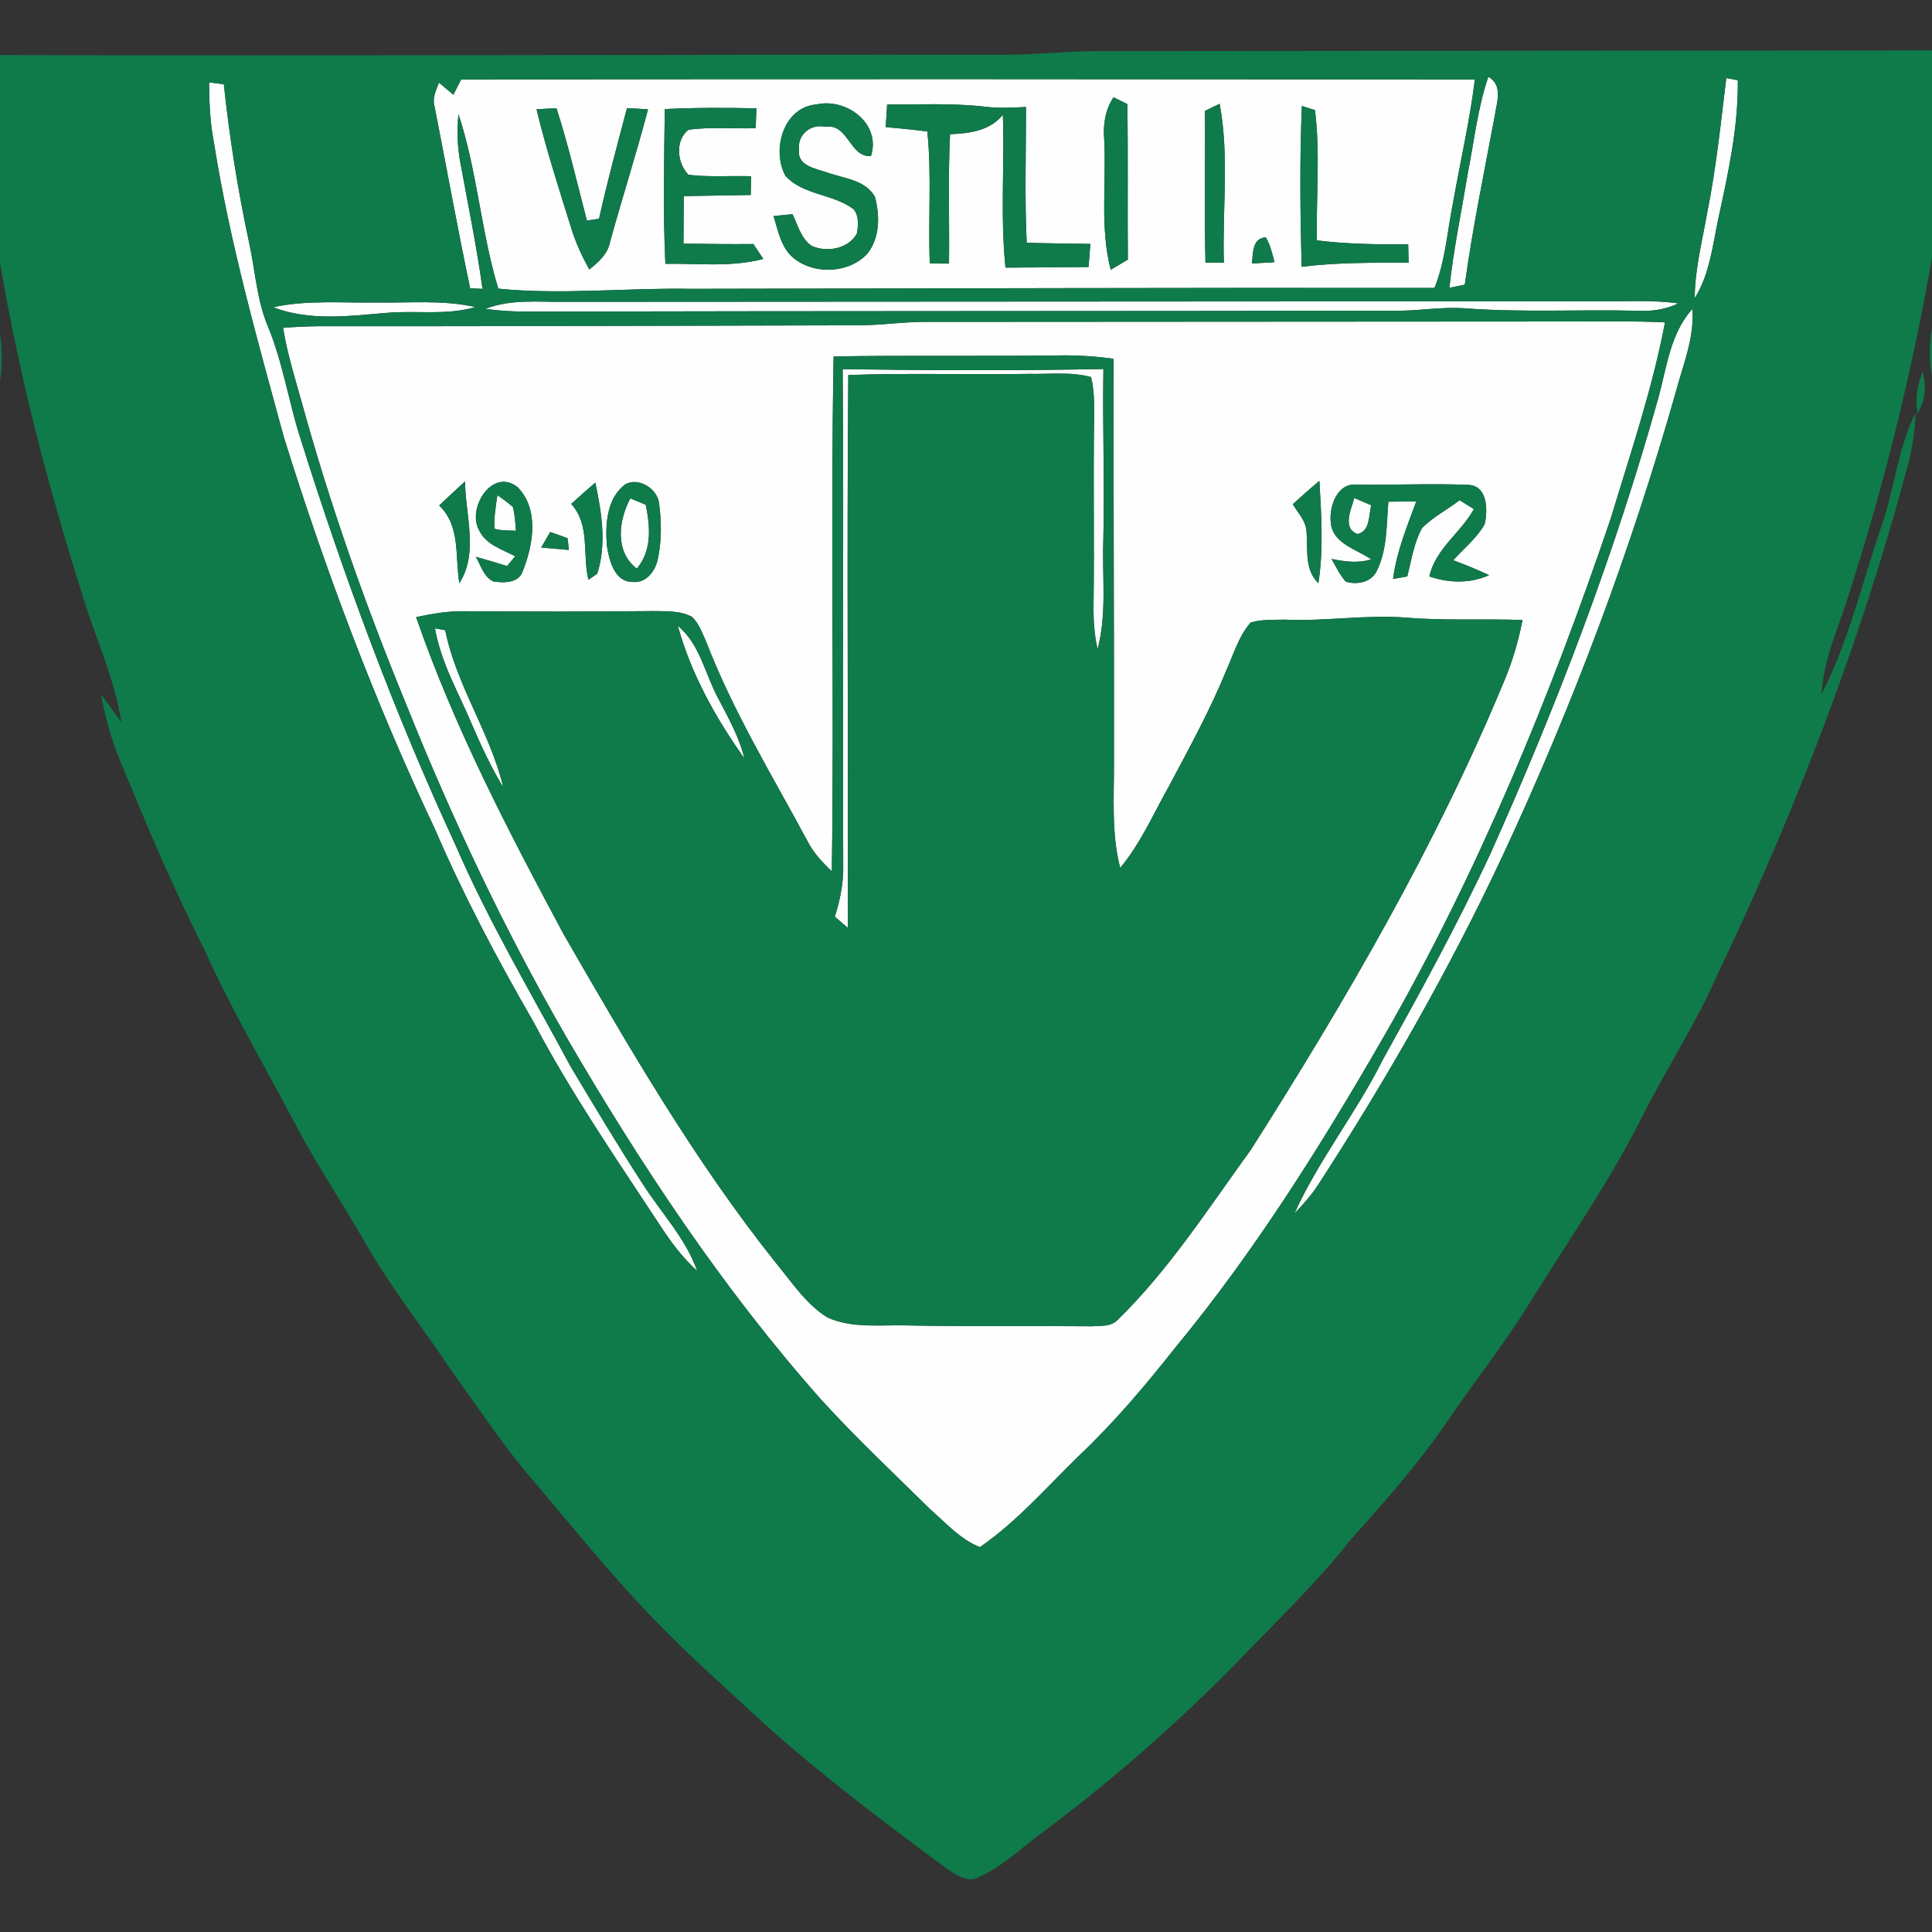 <?xml version="1.0" encoding="UTF-8" ?>
<!DOCTYPE svg PUBLIC "-//W3C//DTD SVG 1.1//EN" "http://www.w3.org/Graphics/SVG/1.1/DTD/svg11.dtd">
<svg width="400pt" height="400pt" viewBox="0 0 400 400" version="1.1" xmlns="http://www.w3.org/2000/svg">
<rect x="0" y="0" width="400" height="400" fill="#333333" stroke="none"/>
<g id="#fefefeff">
<path fill="#fefefe" opacity="1.00" d=" M 95.48 16.45 C 165.43 16.34 235.39 16.39 305.35 16.45 C 304.32 24.97 302.35 33.34 300.87 41.78 C 299.64 47.74 299.29 53.92 296.99 59.62 C 245.66 59.55 194.33 59.72 143.00 59.80 C 129.72 59.56 116.43 61.08 103.17 59.76 C 99.56 47.91 98.81 35.38 94.92 23.62 C 94.59 27.04 94.68 30.50 95.35 33.88 C 96.93 42.51 98.70 51.11 99.90 59.81 C 99.26 59.78 97.98 59.72 97.34 59.68 C 94.70 47.16 92.43 34.56 89.96 22.00 C 89.45 20.29 90.29 18.66 90.88 17.10 C 91.87 17.93 92.86 18.77 93.86 19.61 C 94.40 18.56 94.94 17.50 95.48 16.45 M 228.62 28.96 C 229.08 37.92 227.69 47.05 229.96 55.85 C 231.14 55.15 232.33 54.45 233.51 53.75 C 233.41 43.02 233.58 32.28 233.40 21.55 C 232.44 21.09 231.49 20.62 230.54 20.14 C 228.79 22.76 228.35 25.87 228.62 28.96 M 183.67 21.64 C 183.58 23.20 183.48 24.75 183.38 26.31 C 186.26 26.57 189.13 26.85 191.99 27.22 C 192.93 36.31 192.12 45.45 192.51 54.55 C 193.83 54.56 195.15 54.57 196.48 54.58 C 196.60 45.64 196.25 36.71 196.70 27.78 C 200.71 27.63 204.92 27.10 207.63 23.77 C 208.00 34.31 207.08 44.90 208.18 55.41 C 213.91 55.36 219.64 55.35 225.37 55.28 C 225.49 53.69 225.62 52.09 225.75 50.50 C 221.35 50.44 216.96 50.39 212.57 50.27 C 212.11 40.91 212.45 31.53 212.41 22.15 C 209.68 22.29 206.94 22.43 204.23 22.12 C 197.40 21.32 190.52 21.65 183.67 21.64 M 162.60 36.38 C 166.25 40.45 172.51 40.10 176.73 43.32 C 177.88 44.70 177.72 46.76 177.38 48.42 C 175.57 51.56 171.20 52.30 168.07 50.92 C 165.84 49.42 165.19 46.61 164.07 44.34 C 162.76 44.46 161.46 44.60 160.16 44.74 C 161.12 47.86 161.74 51.48 164.50 53.59 C 168.83 56.93 175.83 56.57 179.59 52.51 C 182.18 49.25 182.20 44.58 181.13 40.74 C 179.19 37.20 174.56 36.94 171.14 35.67 C 168.81 34.90 164.97 34.28 165.44 30.99 C 165.03 27.82 167.94 25.55 170.96 26.27 C 175.60 25.47 175.95 32.70 180.33 32.30 C 182.46 25.58 175.22 20.22 169.05 21.62 C 162.19 22.17 159.71 31.03 162.60 36.38 M 249.47 22.97 C 249.56 33.44 249.32 43.91 249.58 54.37 C 250.53 54.38 252.44 54.38 253.39 54.39 C 253.04 43.43 254.55 32.32 252.51 21.49 C 251.75 21.86 250.23 22.60 249.47 22.97 M 111.08 22.63 C 113.10 30.99 115.75 39.17 118.31 47.37 C 119.22 50.30 120.52 53.10 122.00 55.79 C 123.92 54.28 125.86 52.57 126.32 50.03 C 128.85 40.87 131.75 31.82 134.17 22.63 C 132.71 22.53 131.26 22.45 129.81 22.39 C 127.79 30.00 125.74 37.60 124.03 45.28 C 123.19 45.41 122.35 45.54 121.51 45.67 C 119.48 37.91 117.69 30.08 115.22 22.44 C 113.84 22.45 112.46 22.52 111.08 22.63 M 137.64 22.58 C 137.50 33.25 137.25 43.94 137.76 54.61 C 144.52 54.53 151.42 55.35 158.04 53.61 C 157.52 52.84 156.49 51.29 155.97 50.52 C 151.15 50.57 146.33 50.50 141.51 50.44 C 141.51 47.16 141.54 43.88 141.58 40.60 C 146.19 40.51 150.81 40.45 155.43 40.37 C 155.45 39.40 155.49 37.46 155.50 36.49 C 151.18 36.34 146.83 36.72 142.53 36.18 C 140.18 33.76 139.70 29.09 142.55 26.86 C 147.15 26.23 151.83 26.68 156.46 26.54 C 156.49 25.51 156.56 23.45 156.60 22.42 C 150.28 22.30 143.95 22.26 137.64 22.58 M 269.54 21.94 C 269.07 33.03 269.19 44.15 269.50 55.24 C 276.83 54.30 284.25 54.40 291.64 54.39 C 291.60 53.12 291.57 51.85 291.55 50.58 C 285.24 50.62 278.91 50.55 272.64 49.77 C 272.48 40.79 273.36 31.72 272.25 22.80 C 271.57 22.59 270.22 22.16 269.54 21.94 M 259.18 54.56 C 260.35 54.49 262.69 54.35 263.86 54.28 C 263.43 52.51 263.00 50.71 262.06 49.13 C 259.18 49.35 259.49 52.47 259.18 54.56 Z" />
<path fill="#fefefe" opacity="1.00" d=" M 357.41 16.16 C 358.01 16.28 359.20 16.50 359.80 16.62 C 359.90 26.11 357.91 35.43 355.89 44.66 C 354.61 50.44 354.10 56.59 350.87 61.73 C 350.89 55.76 352.43 49.97 353.44 44.13 C 355.31 34.89 356.26 25.51 357.41 16.16 Z" />
<path fill="#fefefe" opacity="1.00" d=" M 43.29 17.05 C 44.30 17.19 45.32 17.32 46.34 17.45 C 47.51 28.47 49.25 39.42 51.58 50.26 C 52.85 56.02 53.15 62.04 55.45 67.54 C 58.59 75.08 59.75 83.22 62.26 90.95 C 71.23 119.50 81.66 147.63 94.23 174.79 C 101.11 190.73 110.00 205.66 118.20 220.92 C 123.04 229.00 127.87 237.10 132.99 245.00 C 136.81 251.02 141.93 256.30 144.35 263.13 C 141.25 260.35 138.78 256.97 136.52 253.50 C 127.49 239.75 118.14 226.17 110.47 211.60 C 103.01 198.68 96.01 185.47 90.10 171.76 C 77.66 145.47 67.39 118.17 58.74 90.42 C 53.27 70.30 47.56 50.19 44.30 29.57 C 43.49 25.45 43.31 21.24 43.29 17.05 Z" />
<path fill="#fefefe" opacity="1.00" d=" M 308.15 15.88 C 311.28 17.74 309.86 21.23 309.45 24.10 C 307.28 35.69 304.88 47.24 303.27 58.93 C 302.20 59.15 301.14 59.37 300.08 59.59 C 300.92 51.69 302.57 43.92 303.85 36.09 C 305.20 29.34 305.90 22.43 308.15 15.88 Z" />
<path fill="#fefefe" opacity="1.00" d=" M 100.53 63.94 C 105.78 61.87 111.48 62.56 116.98 62.49 C 188.32 62.47 259.67 62.38 331.01 62.39 C 336.51 62.43 342.03 62.07 347.50 62.81 C 344.85 64.07 341.93 64.52 339.01 64.34 C 327.00 64.04 314.97 64.74 302.99 63.81 C 298.64 63.54 294.33 64.26 290.00 64.33 C 230.67 64.43 171.34 64.38 112.01 64.51 C 108.17 64.55 104.33 64.50 100.53 63.94 Z" />
<path fill="#fefefe" opacity="1.00" d=" M 56.56 63.61 C 63.61 62.06 70.85 62.75 78.00 62.63 C 84.81 62.75 91.70 62.05 98.41 63.57 C 92.42 65.36 86.12 64.22 80.00 64.78 C 72.21 65.43 64.04 66.51 56.56 63.61 Z" />
<path fill="#fefefe" opacity="1.00" d=" M 343.36 82.32 C 345.09 76.00 345.82 69.04 350.38 63.96 C 350.85 69.89 348.48 75.46 346.98 81.08 C 337.64 114.00 325.59 146.14 311.12 177.14 C 299.99 200.90 286.93 223.71 272.65 245.70 C 271.28 247.70 269.66 249.51 267.99 251.25 C 273.07 240.04 280.86 230.34 286.33 219.33 C 294.12 205.31 301.85 191.23 308.61 176.67 C 322.33 146.07 334.33 114.64 343.36 82.32 Z" />
<path fill="#fefefe" opacity="1.00" d=" M 65.98 67.54 C 103.32 67.58 140.66 67.41 178.00 67.35 C 182.68 67.32 187.32 66.59 192.00 66.64 C 236.33 66.62 280.67 66.59 325.00 66.56 C 331.57 66.58 338.15 66.42 344.72 66.75 C 342.10 80.54 337.55 93.90 333.49 107.33 C 320.96 144.28 306.04 180.57 286.59 214.46 C 273.63 236.97 259.78 259.11 243.21 279.16 C 237.04 286.95 230.61 294.58 223.37 301.41 C 216.73 307.89 210.56 315.01 202.88 320.32 C 198.79 318.70 195.79 315.28 192.55 312.44 C 185.00 305.00 177.26 297.73 170.11 289.89 C 149.71 266.92 132.68 241.19 117.25 214.69 C 104.47 192.57 93.55 169.41 84.05 145.71 C 75.67 125.31 68.30 104.48 62.45 83.21 C 61.02 78.13 59.43 73.07 58.61 67.84 C 61.06 67.69 63.52 67.57 65.98 67.54 M 172.59 73.79 C 171.94 109.32 172.73 144.88 172.22 180.41 C 170.38 178.65 168.60 176.78 167.39 174.53 C 160.01 160.77 151.79 147.37 146.16 132.75 C 145.35 130.98 144.69 129.04 143.24 127.69 C 140.71 126.37 137.78 126.57 135.02 126.52 C 122.01 126.65 109.00 126.62 96.00 126.55 C 92.67 126.50 89.39 127.08 86.15 127.77 C 94.05 150.63 105.29 172.15 116.69 193.42 C 130.17 216.80 143.75 240.28 160.61 261.44 C 163.91 265.41 166.82 269.97 171.28 272.75 C 176.51 275.13 182.44 274.24 188.02 274.42 C 200.71 274.66 213.40 274.48 226.09 274.59 C 227.87 274.47 229.98 274.72 231.35 273.31 C 242.09 262.84 250.20 250.13 258.97 238.06 C 278.60 207.15 297.14 175.34 311.23 141.47 C 313.04 137.26 314.35 132.86 315.22 128.36 C 307.15 128.08 299.07 128.54 291.01 127.86 C 282.65 127.23 274.32 128.68 265.96 128.29 C 263.61 128.34 261.19 128.21 258.92 128.90 C 256.46 131.72 255.41 135.43 253.90 138.78 C 250.50 147.10 246.16 154.98 241.95 162.91 C 238.75 168.58 236.13 174.65 231.92 179.69 C 230.09 172.60 230.66 165.24 230.63 158.00 C 230.67 130.09 230.50 102.19 230.57 74.28 C 226.73 73.75 222.86 73.52 218.99 73.59 C 203.53 73.78 188.06 73.55 172.59 73.79 M 90.92 104.65 C 95.40 108.89 94.17 115.25 95.11 120.74 C 99.14 114.42 96.33 106.63 96.28 99.67 C 94.48 101.32 92.70 102.98 90.92 104.65 M 99.12 109.63 C 100.47 112.72 103.93 113.74 106.67 115.16 C 106.25 115.67 105.41 116.69 104.99 117.20 C 102.84 116.53 100.69 115.87 98.52 115.28 C 99.55 117.05 100.13 119.41 102.11 120.37 C 104.24 120.73 107.45 120.76 108.23 118.24 C 110.41 112.82 111.67 105.46 107.17 100.86 C 101.98 96.75 96.72 105.08 99.12 109.63 M 129.46 100.28 C 125.58 103.15 125.29 108.66 125.66 113.07 C 126.15 116.05 127.20 120.50 131.00 120.49 C 133.75 120.78 135.64 118.27 136.17 115.85 C 137.01 112.06 136.96 108.10 136.46 104.26 C 136.16 101.20 132.20 98.71 129.46 100.28 M 267.66 104.39 C 268.71 106.19 270.38 107.83 270.50 110.03 C 270.83 113.71 269.99 117.88 272.96 120.74 C 274.04 113.73 273.56 106.61 273.17 99.56 C 271.29 101.12 269.46 102.74 267.66 104.39 M 275.51 107.98 C 275.71 112.50 280.83 113.68 283.90 115.80 C 281.20 116.68 278.39 116.26 275.68 115.72 C 276.59 117.33 277.40 119.04 278.64 120.43 C 281.03 121.14 284.03 120.55 285.11 118.06 C 287.25 113.67 287.03 108.62 287.45 103.87 C 289.37 103.84 291.29 103.83 293.21 103.84 C 291.29 109.07 289.13 114.28 288.42 119.86 C 289.16 119.74 290.63 119.48 291.36 119.35 C 292.22 115.98 292.72 112.42 294.41 109.34 C 296.68 107.03 299.64 105.53 302.20 103.56 C 303.18 104.18 304.17 104.79 305.16 105.40 C 302.43 110.32 297.22 113.60 295.93 119.34 C 299.97 120.74 304.34 120.85 308.30 119.08 C 305.88 117.93 303.39 116.94 300.89 115.99 C 303.06 113.53 305.74 111.45 307.37 108.56 C 308.09 105.58 308.00 100.41 303.84 100.38 C 296.22 100.08 288.58 100.44 280.95 100.35 C 276.94 99.86 275.20 104.73 275.51 107.98 M 118.26 104.33 C 122.25 108.72 120.54 114.79 121.83 120.04 C 122.28 119.72 123.19 119.08 123.65 118.77 C 125.63 112.69 124.56 106.04 123.25 99.92 C 121.56 101.37 119.90 102.84 118.26 104.33 M 112.05 113.36 C 113.96 113.54 115.87 113.70 117.79 113.86 C 117.72 113.25 117.58 112.03 117.51 111.43 C 116.32 110.98 115.11 110.55 113.91 110.15 C 113.44 110.96 112.51 112.56 112.05 113.36 Z" />
<path fill="#fefefe" opacity="1.00" d=" M 174.46 76.43 C 192.45 76.69 210.46 76.75 228.45 76.40 C 228.25 88.26 228.72 100.11 228.43 111.96 C 228.17 119.45 229.20 127.09 227.24 134.43 C 226.54 131.34 226.35 128.16 226.41 125.00 C 226.58 112.67 226.33 100.34 226.51 88.01 C 226.50 84.70 226.71 81.32 225.89 78.07 C 221.69 76.92 217.29 77.50 213.00 77.41 C 200.54 77.62 188.08 77.19 175.63 77.65 C 175.30 115.80 175.66 153.95 175.52 192.09 C 174.62 191.32 173.73 190.56 172.84 189.79 C 173.96 186.31 174.67 182.68 174.58 179.01 C 174.40 144.81 174.73 110.62 174.46 76.43 Z" />
<path fill="#fefefe" opacity="1.00" d=" M 102.98 102.51 C 104.07 103.29 105.18 104.06 106.18 104.96 C 106.64 106.55 106.66 108.24 106.83 109.88 C 105.33 109.83 103.81 109.88 102.35 109.46 C 102.25 107.13 102.65 104.81 102.98 102.51 Z" />
<path fill="#fefefe" opacity="1.00" d=" M 131.85 117.73 C 127.22 114.17 128.07 107.79 130.50 103.18 C 131.30 103.51 132.89 104.17 133.69 104.50 C 134.63 109.02 135.02 113.93 131.85 117.73 Z" />
<path fill="#fefefe" opacity="1.00" d=" M 281.06 110.57 C 277.81 109.35 279.77 105.45 280.38 103.10 C 281.27 103.48 283.03 104.24 283.92 104.62 C 283.31 106.72 283.74 109.94 281.06 110.57 Z" />
<path fill="#fefefe" opacity="1.00" d=" M 90.06 130.09 C 90.59 130.19 91.65 130.38 92.18 130.48 C 94.47 141.94 101.52 151.70 104.20 163.02 C 101.74 158.97 99.73 154.68 97.86 150.34 C 95.09 143.66 91.29 137.31 90.06 130.09 Z" />
<path fill="#fefefe" opacity="1.00" d=" M 140.33 129.56 C 144.89 133.32 145.92 139.39 148.58 144.37 C 150.72 148.46 153.02 152.52 154.13 157.04 C 148.18 148.67 143.07 139.51 140.33 129.56 Z" />
</g>
<g id="#0f7a4aff">
<path fill="#0f7a4a" opacity="1.00" d=" M 208.00 11.34 C 214.67 11.34 221.31 10.51 227.98 10.58 C 285.32 10.54 342.66 10.47 400.00 10.43 L 400.00 53.37 C 395.88 76.84 390.18 100.04 382.90 122.73 C 380.77 129.64 377.56 136.33 377.15 143.66 C 382.74 132.84 385.46 120.89 389.37 109.43 C 392.21 101.55 392.83 92.99 396.61 85.44 C 396.46 89.08 395.96 92.69 395.04 96.21 C 385.34 132.54 371.81 167.80 355.61 201.71 C 351.17 211.92 344.99 221.23 340.01 231.18 C 333.24 244.61 324.66 256.98 316.72 269.72 C 311.43 278.31 305.12 286.21 299.46 294.56 C 293.58 303.17 286.65 310.96 279.70 318.71 C 272.08 328.36 263.12 336.79 254.66 345.67 C 242.65 357.70 229.83 368.94 216.20 379.10 C 211.77 382.32 207.78 386.28 202.76 388.61 C 200.42 389.95 198.02 388.16 196.09 386.93 C 181.22 375.94 166.41 364.78 152.98 352.03 C 145.32 345.05 137.69 338.00 130.74 330.29 C 123.08 321.92 115.99 313.05 108.59 304.44 C 103.18 297.78 98.42 290.62 93.39 283.67 C 87.56 274.87 80.92 266.61 75.69 257.43 C 70.98 249.18 65.64 241.31 61.22 232.89 C 54.90 220.86 47.94 209.14 42.38 196.72 C 35.94 184.14 30.49 171.09 25.08 158.05 C 23.13 153.46 21.81 148.64 20.91 143.75 C 22.31 145.65 23.69 147.57 25.10 149.47 C 23.70 140.20 19.56 131.70 16.93 122.77 C 9.85 100.36 3.89 77.54 0.00 54.35 L 0.00 11.40 C 69.33 11.59 138.67 11.28 208.00 11.34 M 95.48 16.45 C 94.94 17.50 94.40 18.56 93.86 19.61 C 92.86 18.77 91.87 17.93 90.88 17.10 C 90.29 18.66 89.45 20.29 89.96 22.00 C 92.43 34.56 94.70 47.16 97.34 59.68 C 97.98 59.72 99.26 59.78 99.90 59.81 C 98.70 51.11 96.93 42.51 95.35 33.88 C 94.68 30.50 94.59 27.04 94.92 23.62 C 98.81 35.38 99.56 47.91 103.17 59.76 C 116.43 61.08 129.72 59.56 143.00 59.80 C 194.33 59.72 245.66 59.55 296.99 59.62 C 299.29 53.92 299.64 47.74 300.87 41.78 C 302.35 33.34 304.32 24.97 305.35 16.45 C 235.39 16.39 165.43 16.34 95.48 16.45 M 357.41 16.16 C 356.26 25.51 355.31 34.89 353.44 44.13 C 352.43 49.97 350.89 55.76 350.87 61.73 C 354.10 56.59 354.61 50.44 355.89 44.66 C 357.91 35.43 359.90 26.11 359.80 16.62 C 359.20 16.50 358.01 16.28 357.41 16.16 M 43.29 17.05 C 43.31 21.24 43.49 25.45 44.30 29.57 C 47.56 50.19 53.27 70.30 58.74 90.42 C 67.39 118.17 77.66 145.47 90.10 171.76 C 96.01 185.47 103.01 198.68 110.47 211.60 C 118.14 226.17 127.49 239.75 136.52 253.50 C 138.78 256.97 141.25 260.35 144.35 263.13 C 141.93 256.30 136.81 251.02 132.99 245.00 C 127.87 237.10 123.04 229.00 118.20 220.92 C 110.00 205.66 101.11 190.73 94.23 174.79 C 81.66 147.63 71.23 119.50 62.26 90.95 C 59.75 83.22 58.59 75.08 55.45 67.54 C 53.15 62.04 52.85 56.02 51.58 50.26 C 49.25 39.42 47.51 28.47 46.34 17.45 C 45.32 17.32 44.30 17.19 43.29 17.05 M 308.15 15.88 C 305.90 22.43 305.20 29.34 303.85 36.09 C 302.57 43.92 300.92 51.69 300.08 59.59 C 301.14 59.37 302.20 59.15 303.27 58.93 C 304.88 47.24 307.28 35.69 309.45 24.10 C 309.86 21.23 311.28 17.74 308.15 15.88 M 100.53 63.94 C 104.33 64.50 108.17 64.55 112.01 64.51 C 171.34 64.38 230.67 64.43 290.00 64.33 C 294.33 64.26 298.64 63.54 302.99 63.81 C 314.97 64.74 327.00 64.04 339.01 64.34 C 341.93 64.52 344.85 64.07 347.50 62.81 C 342.03 62.07 336.51 62.43 331.01 62.39 C 259.67 62.38 188.32 62.47 116.98 62.49 C 111.48 62.56 105.78 61.87 100.53 63.94 M 56.56 63.61 C 64.04 66.51 72.21 65.43 80.00 64.78 C 86.12 64.22 92.42 65.36 98.41 63.57 C 91.70 62.05 84.81 62.75 78.00 62.63 C 70.85 62.75 63.61 62.06 56.56 63.61 M 343.36 82.32 C 334.33 114.64 322.33 146.07 308.61 176.67 C 301.85 191.23 294.12 205.31 286.33 219.33 C 280.86 230.34 273.07 240.04 267.99 251.25 C 269.66 249.51 271.28 247.70 272.65 245.70 C 286.93 223.71 299.99 200.90 311.12 177.14 C 325.59 146.14 337.64 114.00 346.98 81.08 C 348.48 75.46 350.85 69.89 350.38 63.96 C 345.82 69.04 345.09 76.00 343.36 82.32 M 65.98 67.54 C 63.52 67.57 61.06 67.69 58.61 67.84 C 59.43 73.07 61.02 78.13 62.45 83.21 C 68.30 104.48 75.67 125.31 84.05 145.71 C 93.55 169.41 104.47 192.57 117.25 214.69 C 132.68 241.19 149.71 266.92 170.11 289.89 C 177.26 297.73 185.00 305.00 192.55 312.44 C 195.79 315.28 198.79 318.70 202.88 320.32 C 210.56 315.01 216.73 307.89 223.37 301.41 C 230.61 294.58 237.04 286.95 243.21 279.16 C 259.78 259.11 273.63 236.97 286.59 214.46 C 306.04 180.57 320.96 144.28 333.49 107.33 C 337.55 93.90 342.10 80.54 344.72 66.75 C 338.15 66.42 331.57 66.58 325.00 66.56 C 280.67 66.59 236.33 66.62 192.00 66.64 C 187.32 66.59 182.68 67.32 178.00 67.35 C 140.66 67.41 103.32 67.58 65.98 67.54 Z" />
<path fill="#0f7a4a" opacity="1.00" d=" M 228.62 28.96 C 228.35 25.87 228.79 22.76 230.54 20.14 C 231.49 20.62 232.44 21.09 233.40 21.55 C 233.58 32.28 233.41 43.02 233.51 53.75 C 232.33 54.45 231.14 55.15 229.96 55.85 C 227.69 47.05 229.08 37.92 228.62 28.96 Z" />
<path fill="#0f7a4a" opacity="1.00" d=" M 183.67 21.64 C 190.52 21.65 197.40 21.32 204.23 22.12 C 206.94 22.43 209.68 22.29 212.41 22.15 C 212.45 31.53 212.11 40.91 212.57 50.27 C 216.96 50.39 221.35 50.44 225.75 50.50 C 225.62 52.09 225.49 53.69 225.37 55.28 C 219.64 55.35 213.91 55.36 208.18 55.41 C 207.08 44.90 208.00 34.31 207.63 23.77 C 204.92 27.10 200.71 27.63 196.70 27.78 C 196.25 36.71 196.60 45.64 196.48 54.58 C 195.15 54.57 193.83 54.56 192.51 54.55 C 192.12 45.45 192.93 36.31 191.99 27.22 C 189.13 26.85 186.26 26.57 183.38 26.31 C 183.48 24.75 183.58 23.20 183.67 21.64 Z" />
<path fill="#0f7a4a" opacity="1.00" d=" M 162.60 36.38 C 159.71 31.03 162.19 22.17 169.05 21.62 C 175.22 20.22 182.46 25.58 180.33 32.30 C 175.95 32.70 175.60 25.47 170.96 26.27 C 167.94 25.55 165.03 27.82 165.44 30.99 C 164.97 34.28 168.81 34.90 171.14 35.67 C 174.56 36.94 179.19 37.20 181.13 40.74 C 182.20 44.58 182.18 49.25 179.59 52.51 C 175.83 56.57 168.83 56.93 164.50 53.59 C 161.74 51.48 161.12 47.86 160.16 44.74 C 161.46 44.60 162.76 44.46 164.07 44.34 C 165.19 46.61 165.84 49.42 168.07 50.92 C 171.20 52.30 175.57 51.56 177.38 48.42 C 177.72 46.76 177.88 44.70 176.73 43.32 C 172.51 40.10 166.25 40.45 162.60 36.38 Z" />
<path fill="#0f7a4a" opacity="1.00" d=" M 249.47 22.97 C 250.23 22.60 251.75 21.86 252.51 21.49 C 254.55 32.32 253.04 43.43 253.39 54.39 C 252.44 54.38 250.53 54.38 249.58 54.37 C 249.32 43.91 249.56 33.44 249.47 22.97 Z" />
<path fill="#0f7a4a" opacity="1.00" d=" M 111.08 22.63 C 112.46 22.52 113.84 22.45 115.22 22.44 C 117.69 30.08 119.48 37.91 121.51 45.67 C 122.35 45.54 123.19 45.41 124.03 45.28 C 125.74 37.60 127.79 30.00 129.81 22.39 C 131.26 22.45 132.71 22.53 134.17 22.63 C 131.75 31.82 128.85 40.87 126.32 50.03 C 125.86 52.57 123.92 54.28 122.00 55.79 C 120.52 53.10 119.22 50.30 118.31 47.37 C 115.75 39.17 113.10 30.99 111.08 22.63 Z" />
<path fill="#0f7a4a" opacity="1.00" d=" M 137.64 22.58 C 143.95 22.26 150.28 22.30 156.60 22.42 C 156.56 23.45 156.49 25.51 156.46 26.54 C 151.83 26.68 147.15 26.23 142.55 26.86 C 139.70 29.09 140.18 33.76 142.53 36.18 C 146.83 36.72 151.18 36.34 155.50 36.49 C 155.49 37.46 155.45 39.40 155.43 40.37 C 150.81 40.45 146.19 40.51 141.58 40.60 C 141.54 43.88 141.51 47.16 141.51 50.44 C 146.33 50.50 151.15 50.57 155.97 50.52 C 156.49 51.29 157.52 52.84 158.04 53.61 C 151.42 55.35 144.52 54.53 137.76 54.61 C 137.25 43.94 137.50 33.25 137.64 22.58 Z" />
<path fill="#0f7a4a" opacity="1.00" d=" M 269.54 21.94 C 270.22 22.16 271.57 22.59 272.25 22.80 C 273.36 31.72 272.48 40.79 272.64 49.77 C 278.91 50.55 285.24 50.62 291.55 50.58 C 291.57 51.85 291.60 53.12 291.64 54.39 C 284.25 54.40 276.83 54.30 269.50 55.24 C 269.19 44.15 269.07 33.03 269.54 21.94 Z" />
<path fill="#0f7a4a" opacity="1.00" d=" M 259.18 54.56 C 259.49 52.47 259.18 49.35 262.06 49.13 C 263.00 50.71 263.43 52.51 263.86 54.28 C 262.69 54.35 260.35 54.49 259.18 54.56 Z" />
<path fill="#0f7a4a" opacity="1.00" d=" M 400.00 77.95 C 399.42 74.65 399.40 71.28 400.00 67.98 L 400.00 77.95 Z" />
<path fill="#0f7a4a" opacity="1.00" d=" M 0.00 69.12 C 0.46 72.39 0.47 75.70 0.00 78.97 L 0.00 69.12 Z" />
<path fill="#0f7a4a" opacity="1.00" d=" M 172.59 73.79 C 188.06 73.55 203.53 73.78 218.99 73.59 C 222.86 73.52 226.73 73.75 230.57 74.28 C 230.50 102.19 230.67 130.09 230.63 158.00 C 230.66 165.24 230.09 172.60 231.92 179.69 C 236.13 174.65 238.75 168.58 241.95 162.91 C 246.16 154.98 250.50 147.10 253.90 138.78 C 255.41 135.43 256.46 131.72 258.92 128.90 C 261.19 128.21 263.61 128.34 265.96 128.29 C 274.32 128.68 282.65 127.23 291.01 127.86 C 299.07 128.54 307.15 128.08 315.22 128.36 C 314.35 132.86 313.04 137.26 311.23 141.47 C 297.14 175.34 278.60 207.15 258.97 238.06 C 250.20 250.13 242.09 262.84 231.35 273.31 C 229.98 274.72 227.87 274.47 226.09 274.59 C 213.40 274.48 200.71 274.66 188.02 274.42 C 182.44 274.24 176.51 275.13 171.28 272.75 C 166.82 269.97 163.91 265.41 160.61 261.44 C 143.75 240.28 130.17 216.80 116.69 193.42 C 105.29 172.15 94.05 150.63 86.15 127.77 C 89.39 127.08 92.67 126.50 96.00 126.55 C 109.00 126.62 122.01 126.65 135.02 126.52 C 137.78 126.57 140.71 126.37 143.24 127.69 C 144.69 129.04 145.35 130.98 146.16 132.75 C 151.79 147.37 160.01 160.77 167.39 174.53 C 168.60 176.78 170.38 178.65 172.22 180.41 C 172.73 144.88 171.94 109.32 172.59 73.79 M 174.46 76.43 C 174.73 110.62 174.40 144.81 174.58 179.01 C 174.67 182.68 173.96 186.31 172.84 189.79 C 173.73 190.56 174.62 191.32 175.52 192.09 C 175.66 153.95 175.30 115.80 175.63 77.65 C 188.08 77.19 200.54 77.62 213.00 77.41 C 217.29 77.50 221.69 76.92 225.89 78.07 C 226.71 81.32 226.50 84.70 226.51 88.01 C 226.33 100.34 226.58 112.67 226.41 125.00 C 226.35 128.16 226.54 131.34 227.24 134.43 C 229.20 127.09 228.17 119.45 228.43 111.96 C 228.72 100.11 228.25 88.26 228.45 76.40 C 210.46 76.75 192.45 76.69 174.46 76.43 M 90.06 130.09 C 91.29 137.31 95.09 143.66 97.86 150.34 C 99.73 154.68 101.74 158.97 104.20 163.02 C 101.52 151.70 94.47 141.94 92.18 130.48 C 91.65 130.38 90.59 130.19 90.06 130.09 M 140.33 129.56 C 143.07 139.51 148.18 148.67 154.13 157.04 C 153.02 152.52 150.72 148.46 148.58 144.37 C 145.92 139.39 144.89 133.32 140.33 129.56 Z" />
<path fill="#0f7a4a" opacity="1.00" d=" M 397.01 85.58 C 396.47 82.64 396.94 79.69 398.08 76.94 C 398.85 79.89 398.67 82.96 397.01 85.58 Z" />
<path fill="#0f7a4a" opacity="1.00" d=" M 90.92 104.65 C 92.70 102.98 94.48 101.32 96.28 99.67 C 96.33 106.63 99.14 114.42 95.11 120.74 C 94.17 115.25 95.40 108.89 90.92 104.65 Z" />
<path fill="#0f7a4a" opacity="1.00" d=" M 99.12 109.63 C 96.72 105.08 101.98 96.75 107.17 100.86 C 111.67 105.46 110.41 112.82 108.23 118.24 C 107.45 120.76 104.24 120.73 102.11 120.37 C 100.13 119.41 99.55 117.05 98.52 115.28 C 100.69 115.87 102.84 116.53 104.99 117.20 C 105.41 116.69 106.25 115.67 106.67 115.16 C 103.93 113.74 100.47 112.72 99.12 109.63 M 102.98 102.51 C 102.65 104.81 102.25 107.13 102.35 109.46 C 103.81 109.88 105.33 109.83 106.83 109.88 C 106.66 108.24 106.64 106.55 106.18 104.96 C 105.18 104.06 104.07 103.29 102.98 102.51 Z" />
<path fill="#0f7a4a" opacity="1.00" d=" M 129.46 100.28 C 132.20 98.71 136.16 101.20 136.46 104.26 C 136.96 108.10 137.01 112.06 136.17 115.85 C 135.64 118.27 133.75 120.78 131.00 120.49 C 127.20 120.50 126.15 116.05 125.66 113.07 C 125.29 108.66 125.58 103.15 129.46 100.28 M 131.85 117.73 C 135.02 113.93 134.63 109.02 133.69 104.50 C 132.89 104.17 131.30 103.51 130.50 103.18 C 128.07 107.79 127.22 114.17 131.85 117.73 Z" />
<path fill="#0f7a4a" opacity="1.00" d=" M 267.66 104.39 C 269.46 102.74 271.29 101.12 273.17 99.56 C 273.56 106.61 274.04 113.73 272.96 120.74 C 269.99 117.88 270.83 113.71 270.50 110.03 C 270.38 107.83 268.71 106.19 267.66 104.39 Z" />
<path fill="#0f7a4a" opacity="1.00" d=" M 275.51 107.98 C 275.20 104.73 276.94 99.86 280.95 100.35 C 288.58 100.44 296.22 100.08 303.84 100.38 C 308.00 100.41 308.09 105.58 307.37 108.56 C 305.74 111.45 303.06 113.53 300.89 115.99 C 303.39 116.94 305.88 117.93 308.30 119.08 C 304.34 120.85 299.97 120.74 295.93 119.34 C 297.22 113.60 302.43 110.32 305.16 105.40 C 304.17 104.79 303.18 104.18 302.20 103.56 C 299.64 105.53 296.68 107.03 294.41 109.34 C 292.72 112.42 292.22 115.98 291.36 119.35 C 290.63 119.48 289.16 119.74 288.42 119.86 C 289.13 114.28 291.29 109.07 293.21 103.84 C 291.29 103.83 289.37 103.84 287.45 103.87 C 287.03 108.62 287.25 113.67 285.11 118.06 C 284.03 120.55 281.03 121.14 278.64 120.43 C 277.40 119.04 276.59 117.33 275.68 115.72 C 278.39 116.26 281.20 116.68 283.90 115.80 C 280.83 113.68 275.71 112.50 275.51 107.98 M 281.06 110.57 C 283.74 109.94 283.31 106.72 283.92 104.62 C 283.03 104.24 281.27 103.48 280.38 103.10 C 279.77 105.45 277.81 109.35 281.06 110.57 Z" />
<path fill="#0f7a4a" opacity="1.00" d=" M 118.26 104.33 C 119.90 102.84 121.56 101.37 123.25 99.92 C 124.56 106.04 125.63 112.69 123.65 118.77 C 123.19 119.08 122.28 119.72 121.83 120.04 C 120.54 114.79 122.25 108.72 118.26 104.33 Z" />
<path fill="#0f7a4a" opacity="1.00" d=" M 112.05 113.36 C 112.51 112.56 113.44 110.96 113.91 110.15 C 115.11 110.55 116.32 110.98 117.51 111.43 C 117.58 112.03 117.72 113.25 117.79 113.86 C 115.87 113.70 113.96 113.54 112.05 113.36 Z" />
</g>
</svg>
